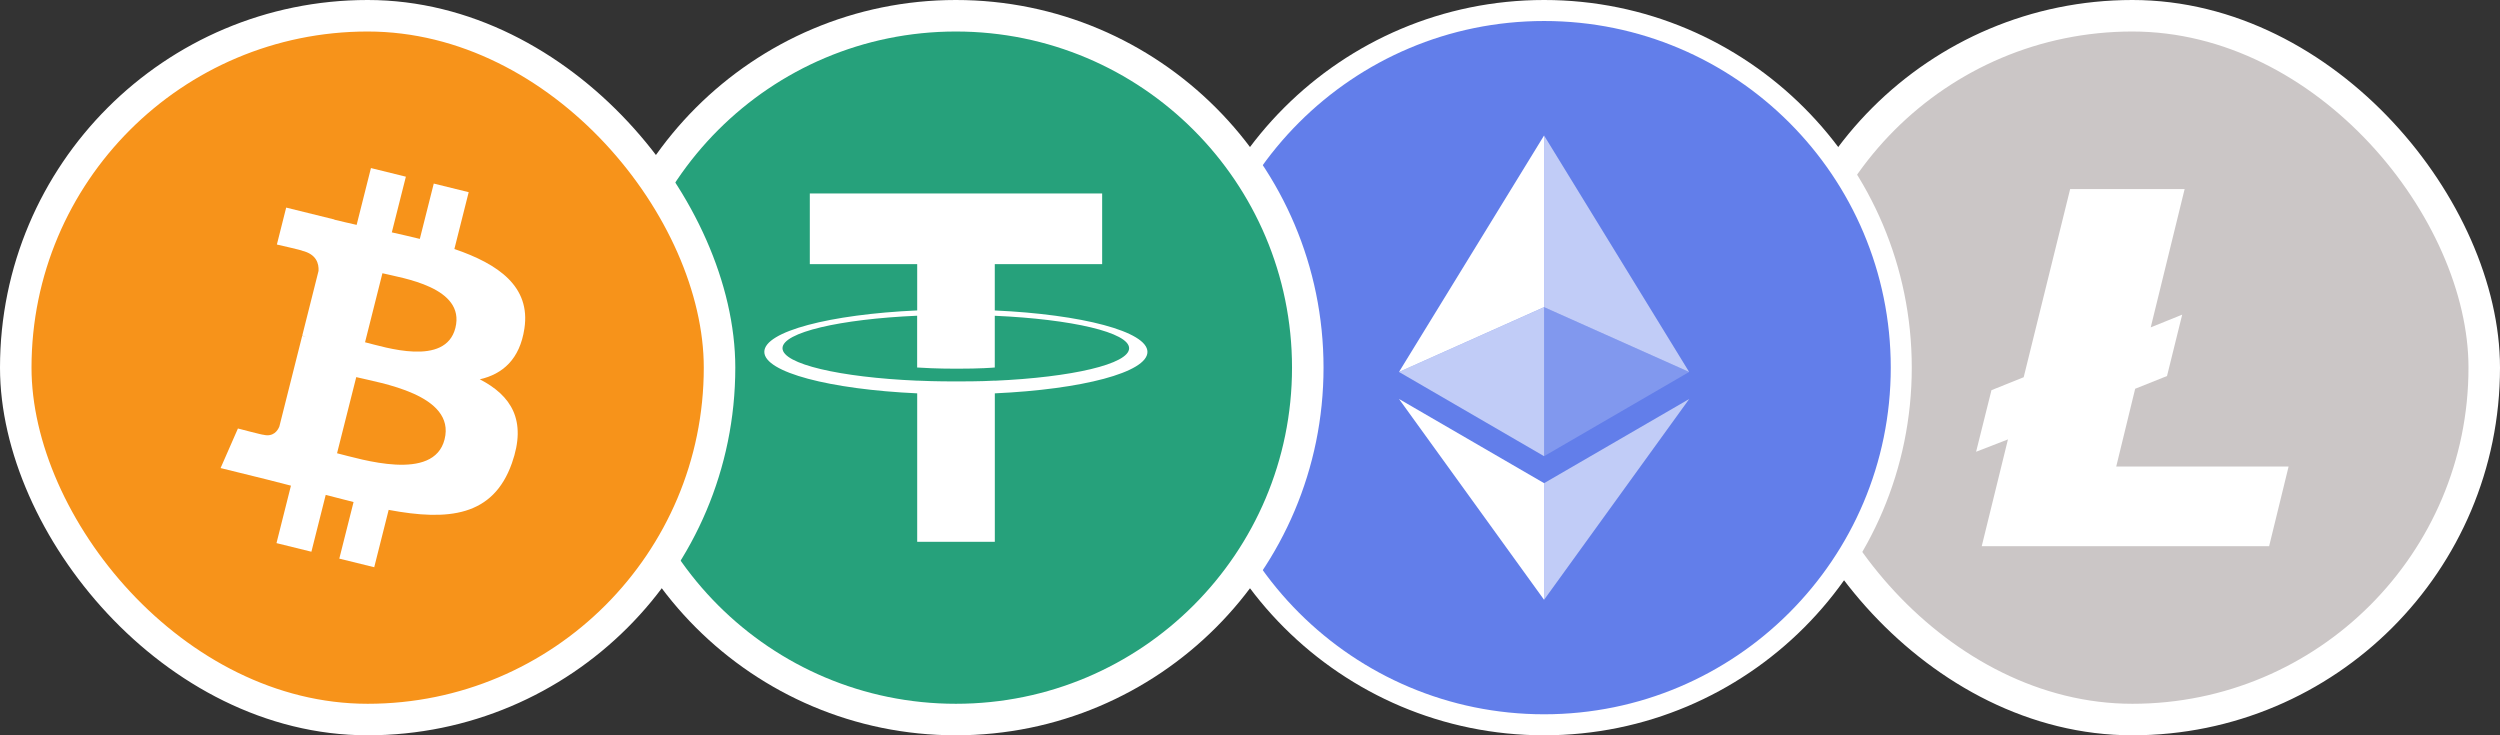 <svg width="238" height="70" viewBox="0 0 238 70" fill="none" xmlns="http://www.w3.org/2000/svg">
    <rect x="0" y="0" width="238" height="70" fill="#333333" stroke="none"/>
    <rect x="169.5" y="1.5" width="67" height="67" rx="33.5" fill="#CBC6C6"/>
    <path d="M191.157 41.83L188.125 43.007L189.587 37.144L192.655 35.912L197.078 18H207.977L204.749 31.166L207.745 29.953L206.3 35.797L203.268 37.01L201.466 44.412H217.875L216.02 52H188.66L191.157 41.83Z" fill="white"/>
    <rect x="169.5" y="1.5" width="67" height="67" rx="33.5" stroke="white" stroke-width="3"/>
    <circle cx="147" cy="35" r="34" fill="#627EEA" stroke="white" stroke-width="2"/>
    <path d="M146.996 12.899V29.239L160.806 35.41L146.996 12.899Z" fill="white" fill-opacity="0.602"/>
    <path d="M146.996 12.899L133.184 35.41L146.996 29.239V12.899Z" fill="white"/>
    <path d="M146.996 45.998V57.101L160.816 37.981L146.996 45.998Z" fill="white" fill-opacity="0.602"/>
    <path d="M146.996 57.101V45.996L133.184 37.981L146.996 57.101Z" fill="white"/>
    <path d="M146.996 43.429L160.806 35.41L146.996 29.242V43.429Z" fill="white" fill-opacity="0.2"/>
    <path d="M133.184 35.41L146.996 43.429V29.242L133.184 35.41Z" fill="white" fill-opacity="0.602"/>
    <circle cx="91" cy="35" r="33.5" fill="#26A17B" stroke="white" stroke-width="3"/>
    <path d="M94.703 36.24V36.236C94.495 36.25 93.422 36.312 91.034 36.312C89.125 36.312 87.786 36.26 87.312 36.236V36.24C79.97 35.921 74.494 34.661 74.494 33.149C74.494 31.641 79.975 30.377 87.312 30.057V34.986C87.791 35.019 89.168 35.1 91.068 35.1C93.349 35.1 94.49 35.005 94.703 34.986V30.062C102.03 30.387 107.492 31.646 107.492 33.154C107.492 34.661 102.025 35.921 94.703 36.245M94.703 29.552V25.143H104.925V18.421H77.094V25.143H87.317V29.552C79.008 29.928 72.763 31.551 72.763 33.497C72.763 35.444 79.013 37.066 87.317 37.447V51.579H94.707V37.447C103.002 37.071 109.237 35.449 109.237 33.502C109.237 31.56 103.002 29.933 94.707 29.556" fill="white"/>
    <rect x="1.5" y="1.5" width="67" height="67" rx="33.5" fill="#F7931A"/>
    <path d="M49.924 31.277C50.528 27.284 47.455 25.138 43.257 23.705L44.619 18.295L41.294 17.476L39.967 22.743C39.093 22.526 38.196 22.324 37.301 22.122L38.639 16.821L35.314 16L33.952 21.408C33.228 21.244 32.516 21.084 31.827 20.913L31.831 20.895L27.244 19.762L26.359 23.279C26.359 23.279 28.828 23.838 28.776 23.873C30.122 24.206 30.365 25.088 30.325 25.789L28.774 31.951C28.866 31.974 28.985 32.008 29.12 32.06L28.768 31.974L26.594 40.607C26.428 41.011 26.011 41.618 25.068 41.388C25.102 41.436 22.651 40.792 22.651 40.792L21 44.559L25.329 45.628C26.134 45.828 26.923 46.038 27.698 46.234L26.322 51.705L29.645 52.524L31.008 47.114C31.916 47.356 32.797 47.581 33.659 47.794L32.301 53.181L35.626 54L37.001 48.541C42.674 49.604 46.938 49.175 48.733 44.097C50.18 40.009 48.662 37.649 45.677 36.111C47.852 35.616 49.487 34.201 49.924 31.277ZM42.324 41.826C41.298 45.916 34.342 43.704 32.087 43.15L33.915 35.902C36.17 36.46 43.399 37.563 42.324 41.826ZM43.353 31.218C42.416 34.938 36.628 33.047 34.752 32.584L36.407 26.012C38.283 26.475 44.331 27.338 43.353 31.218Z" fill="white"/>
    <rect x="1.5" y="1.5" width="67" height="67" rx="33.5" stroke="white" stroke-width="3"/>
</svg>
